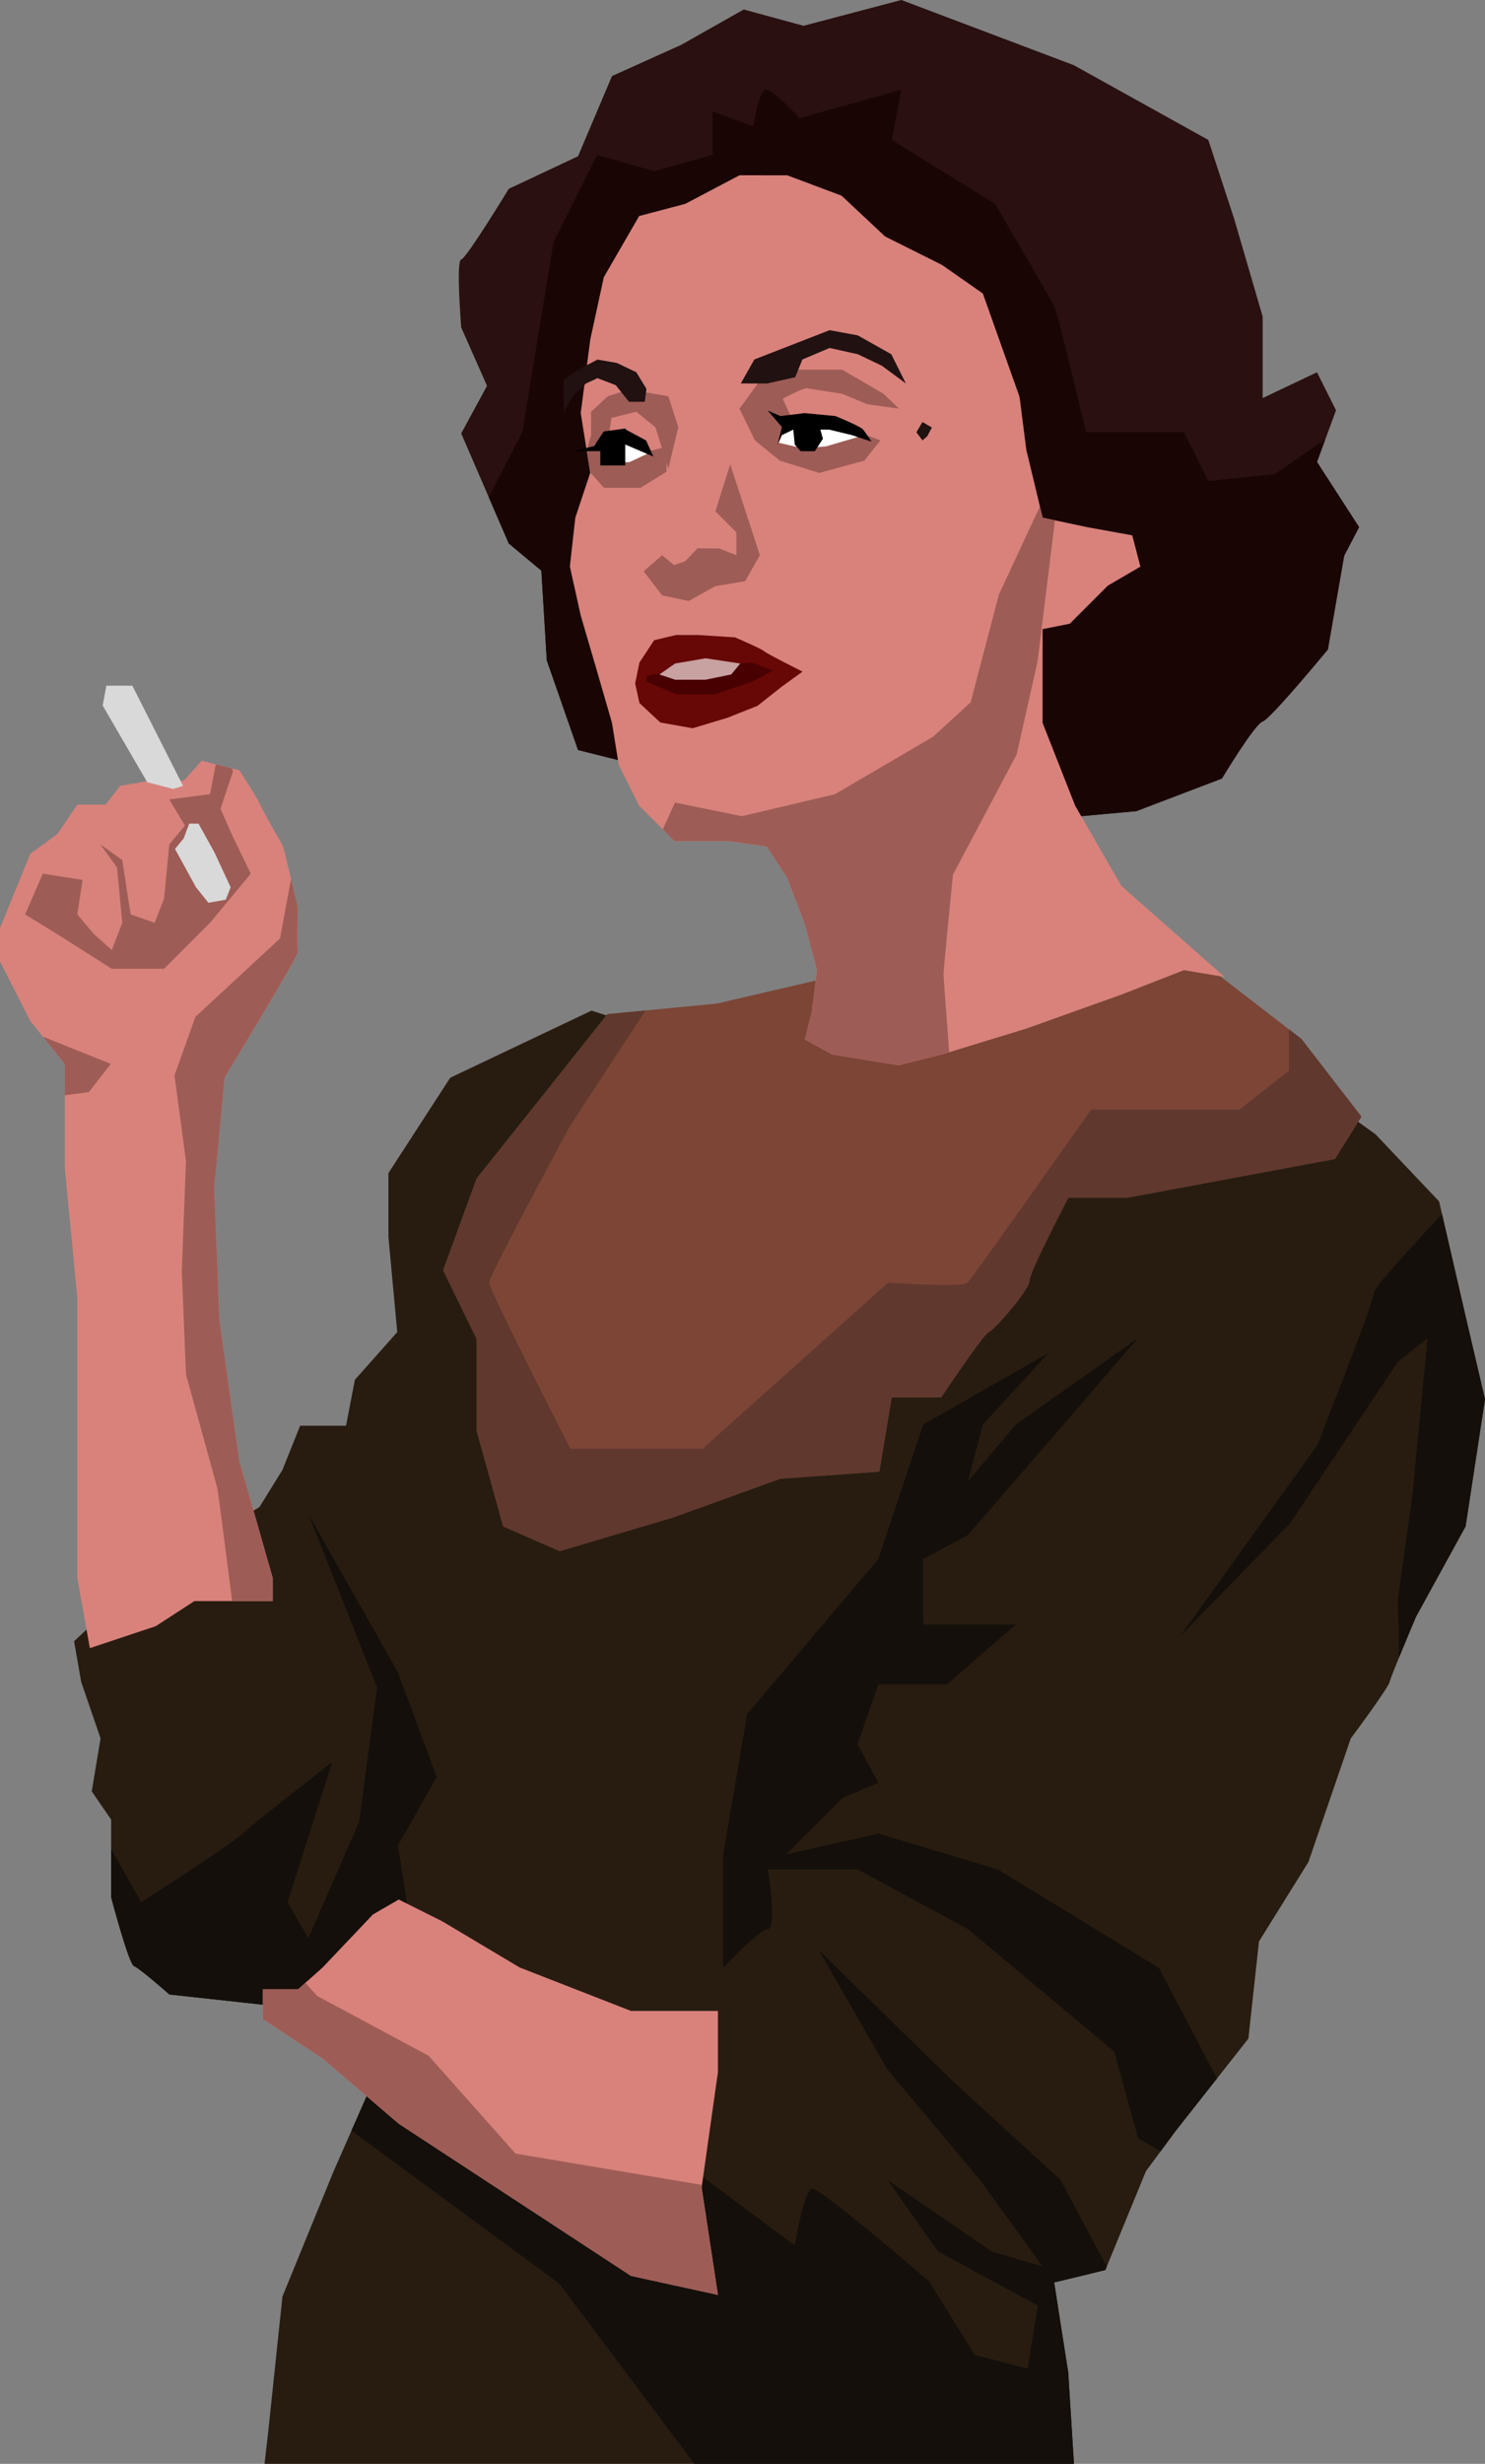 <svg xmlns="http://www.w3.org/2000/svg" width="497.166" height="824.646" viewBox="0 0 497.166 824.646">
  <rect x="0" y="0" width="497.166" height="824.646" fill="#808080" stroke="none"/>
  <g id="Audrey" transform="translate(-919.955 -178.854)">
    <g id="Body" transform="translate(944.752 494.646)">
      <path id="Differenzmenge_8" data-name="Differenzmenge 8" d="M-3572.245,2146.74h-270.983c.735-6.351,1.253-11.017,1.259-11.062l4.73-44.931,17.144-41.975,21.875-49.66-39.019-5.321-37.837-4.138c-.1-.089-10.081-8.879-11.824-9.46s-7.626-22.832-7.685-23.056v-26.013l-6.5-9.459,2.956-17.736-6.5-18.918-2.365-13.6,8.867-8.277,34.29-24.83,18.919-11.824,7.686-12.415,5.912-14.78h15.372l2.955-15.372,14.189-15.962-2.957-31.925v-21.283l20.693-31.925,47.3-22.465,31.333,10.05,76.857,17.736H-3490.2l18.918,13.6L-3450,1724.2l8.868,38.428,6.5,27.787-6.5,42.566-16.553,30.151c-.338.8-8.291,19.562-8.869,21.875s-12.882,18.752-13.006,18.918l-14.189,41.385-16.553,26.6-3.547,32.516-24.239,30.742-10.05,13.6-13.6,33.107-17.145,4.139,4.729,30.15,1.91,30.572Z" transform="translate(3907 -1637.887)" fill="#281c10"/>
      <path id="Pfad_132" data-name="Pfad 132" d="M4680.136-1679.613l-58.528,13.6-36.654,3.547-15.963,20.1-27.786,34.881-11.233,30.742,11.233,23.057v30.742l8.868,31.925,18.918,8.277,37.837-11.233,36.063-13.006,33.107-2.365,4.138-24.83h16.554s14.189-21.283,15.962-21.874,13.6-14.189,13.6-17.145,13.006-27.786,13.006-27.786h19.509l34.881-6.5,34.88-6.5,8.868-14.189-20.1-26.013-41.383-31.925-49.661,2.956Z" transform="translate(-4406.407 1686.116)" fill="#7c4536"/>
      <path id="Schnittmenge_22" data-name="Schnittmenge 22" d="M20.1,172.684,11.233,140.76V110.017L0,86.961,11.233,56.219,39.019,21.337l15.963-20.1L67.763,0l-25.2,38.482S15.371,88.734,15.371,91.1s27.195,55.573,27.195,55.573h44.34L148.982,91.1s24.83,1.774,26.6,0S216.97,33.162,216.97,33.162H266.63l16.554-13.007V6.321l4.138,3.192,20.1,26.013-8.868,14.188-34.88,6.5-34.881,6.5h-19.51s-13.007,24.831-13.007,27.786-11.823,16.554-13.6,17.145-15.963,21.874-15.963,21.874H150.164l-4.138,24.831-33.108,2.365L76.856,169.728,39.019,180.961Z" transform="translate(123.564 22.411)" fill="#60382e"/>
      <path id="Schnittmenge_25" data-name="Schnittmenge 25" d="M138.878,267.766l-7.993-28.974L81.929,197.827,44.96,177.845H14.987s3,19.982,0,19.982S0,210.816,0,210.816V172.85L7.993,125.89,51.954,73.935l14.987-44.96L108.9,5,86.924,28.975,81.929,47.958,97.915,28.975,138.878,0,113.9,28.975,81.929,65.943,66.942,73.935V95.917H97.915L74.935,115.9H51.954L44.96,135.882l6.994,12.989-11.989,5L20.982,172.85l30.972-6.994,39.965,11.989,53.953,32.971L165.3,247.823l-13.729,17.413-5.2,7.029Z" transform="translate(217.336 132.051)" fill="#140f0a"/>
      <path id="Schnittmenge_24" data-name="Schnittmenge 24" d="M72.936,129.371l5-35.968,5-51.955-9.991,7.993L36.968,103.394,0,141.361,45.96,77.417S64.944,29.459,64.944,26.462C64.944,24.471,78.607,9.7,87.784,0l7.879,34.141,6.5,27.786-6.5,42.567L79.109,134.645s-3.173,7.478-5.73,13.735C73.358,139.9,72.936,129.371,72.936,129.371Z" transform="translate(370.203 90.603)" fill="#140f0a"/>
      <path id="Schnittmenge_26" data-name="Schnittmenge 26" d="M74.934,119.9l-34.97-18.983L22.979,76.933l34.97,23.979,16.985,5L53.952,76.933,22.979,39.965,0,0,44.96,43.962,80.929,76.933l15.511,29-.488,1.188-17.145,4.139,1.355,8.637Z" transform="translate(249.309 336.873)" fill="#140f0a"/>
      <path id="Pfad_139" data-name="Pfad 139" d="M4600.554-1305.015l42.963,31.972s3-18.983,5.995-18.983,38.966,30.973,38.966,30.973l17.984,28.975h-69.938l-35.969-40.964Z" transform="translate(-4402.201 1708.829)" fill="#140f0a"/>
      <path id="Schnittmenge_23" data-name="Schnittmenge 23" d="M57.347,164.9,19.51,160.765S9.46,151.9,7.686,151.305,0,128.249,0,128.249V112.138l10.093,17.749s30.972-19.983,33.969-22.98S74.037,82.927,74.037,82.927L59.049,129.887l6.994,11.989L83.029,102.91l5.995-44.961L66.043,0,96.017,52.954l12.988,34.969L96.017,110.9l6.994,43.961L85.782,168.78Z" transform="translate(12.415 191)" fill="#140f0a"/>
      <path id="Differenzmenge_9" data-name="Differenzmenge 9" d="M-3572.244,1795.252h-127.061l-45.233-60.31-69.588-51.207,10.3-23.38,31.621,14.639,139.877,76.857,44.577,11.528,4.61-28.437,14.6-7.686,2.06,4.278-12.407,2.994,4.73,30.15,1.911,30.573Z" transform="translate(3907 -1286.397)" fill="#140f0a"/>
    </g>
    <g id="Hand" transform="translate(919.955 408.357)">
      <path id="Pfad_117" data-name="Pfad 117" d="M4420.04-1446.833l-4.2-23.438v-93.752l-4.2-43.728v-34.633l-11.544-14.343-10.145-19.94v-11.194L4400.1-1712.7l9.1-6.647,6.647-9.8h9.445l4.9-6.3,10.145-1.749h11.194l5.947-6.647,12.594,3.148s5.946,9.1,7,11.544,7.7,13.993,7.7,13.993l4.9,20.29s-.35,13.993,0,15.042-24.488,41.979-24.488,41.979l-3.5,37.081,1.75,44.078,6.646,47.226,11.194,39.18v7.7h-26.236l-12.943,8.4Z" transform="translate(-4389.955 1768.966)" fill="#d8827b"/>
      <path id="Schnittmenge_18" data-name="Schnittmenge 18" d="M29.036,68.434,10.845,56.89,0,50.243,5.947,36.6l13.294,2.1L17.492,50.243l5.6,6.647,5.947,5.247,3.5-9.1L30.785,34.5l-5.6-7.7,7.346,5.248,2.8,18.191,8.046,2.8L46.527,45,48.276,26.8l5.247-6.3-5.247-8.745,13.643-1.75L63.844,0l5.382,1.345.389.972-4.2,12.594,4.2,9.445L75.562,36.6,61.919,53.041,46.527,68.434Z" transform="translate(8.395 26.314)" fill="#9e5c56"/>
      <path id="Schnittmenge_17" data-name="Schnittmenge 17" d="M19.3,241.681c-1.775-13.906-4.717-36.809-4.961-37.781-.35-1.4-10.495-38.13-10.495-38.13l-1.4-34.632,1.4-36.732L0,65.72,7,46.129,35.332,19.893,39.01,0l2.269,9.4s-.35,13.992,0,15.042S16.792,66.419,16.792,66.419l-3.5,37.081,1.749,44.078L21.688,194.8l11.195,39.18v7.7Z" transform="translate(58.42 64.71)" fill="#9e5c56"/>
      <path id="Schnittmenge_19" data-name="Schnittmenge 19" d="M7.354,9.137,0,0C12.13,4.851,22.747,9.137,22.747,9.137L15.4,18.583,7.354,19.656Z" transform="translate(14.334 117.443)" fill="#9e5c56"/>
      <path id="Pfad_124" data-name="Pfad 124" d="M4423.638-1767.552l-1.242,6.624,14.9,25.668,8.694,2.277,3.312-1.035-16.974-33.533Z" transform="translate(-4388.021 1767.552)" fill="#d9d9d9"/>
      <path id="Pfad_125" data-name="Pfad 125" d="M4450.013-1723.988l-1.862,4.968-2.9,3.519,7.038,12.834,4.14,5.175,5.8-1.035,1.656-4.14-5.381-11.592-5.382-9.729Z" transform="translate(-4386.66 1770.148)" fill="#d9d9d9"/>
    </g>
    <g id="Hand_2" data-name="Hand 2" transform="translate(1007.968 814.622)">
      <path id="Pfad_129" data-name="Pfad 129" d="M4473.018-1354.123h11.824l8.186-7.276,16.826-17.736,8.641-5,14.552,7.276,25.922,15.462,37.291,14.553h29.1v20.465l-5.457,38.655,5.457,35.927-29.1-6.367-77.765-50.934-25.467-21.829-20.01-13.188Z" transform="translate(-4473.018 1384.137)" fill="#d8827b"/>
      <path id="Schnittmenge_21" data-name="Schnittmenge 21" d="M123.241,98.091,45.477,47.156,20.009,25.327,0,12.138v-10H11.823L14.223,0l3.967,4.408L55.482,24.417,84.587,57.16l62.427,10.49-.124.88,5.456,35.926Z" transform="translate(0 27.881)" fill="#9e5c56"/>
    </g>
    <g id="Head" transform="translate(1073.558 178.854)">
      <path id="Pfad_126" data-name="Pfad 126" d="M4602.077-1726.292l-27.24-6.822-10.46-30.015-1.819-30.015-10.914-9.1-15.917-36.836,8.64-15.917-8.64-19.555s-1.818-22.284,0-22.739,15.917-23.648,15.917-23.648l23.193-10.914,11.369-26.831,23.194-10.46,20.919-11.824,20.01,5.457,32.744-8.641,57.755,21.829,45.022,25.012,8.641,26.377,9.551,32.743v27.286l18.19-8.641,6.367,12.734-6.367,17.281,14.1,21.829-5,9.55-5.457,31.379s-19.1,23.193-21.829,24.1-13.644,19.1-13.644,19.1l-28.65,10.914-35.018,3.183Z" transform="translate(-4534.919 1984.146)" fill="#2a1010"/>
      <path id="Schnittmenge_20" data-name="Schnittmenge 20" d="M57.143,227.854,29.9,221.033l-10.46-30.015L17.625,161l-10.914-9.1L0,136.378c6.8-13.133,11.258-21.762,11.258-21.762L21.718,50.95,36.27,21.844,55.37,27.3l19.556-5.458V7.291l13.643,5S90.387.47,92.661.015s11.369,9.55,11.369,9.55L138.139.015l-3.184,16.827,34.562,21.374s19.1,32.743,20.01,34.563,10.459,41.838,10.459,41.838H232.73l8.186,16.372,22.284-2.274s7.163-5.053,16.863-11.6l-2.765,7.5,14.1,21.829-5,9.55-5.458,31.379s-19.1,23.193-21.829,24.1-13.643,19.1-13.643,19.1L216.813,241.5,181.8,244.681Z" transform="translate(10.015 30)" fill="#1a0505"/>
      <path id="Pfad_111" data-name="Pfad 111" d="M4626.8-1928.778l-18.132,9.55-15.462,4.093-11.824,20.465-4.548,20.919-3.183,24.557,3.183,20.01-5,15.007-1.819,16.372,3.638,16.372,5.457,18.646,5,17.281,2.274,14.1,6.822,13.643,11.824,11.824h18.19l12.734,1.819,6.821,10.46,5.912,15.462,4.093,15.462-1.819,14.1-2.274,9.1,9.1,5,22.283,3.638,14.553-3.638,28.2-8.641,31.834-11.369,20.919-8.186,13.643,2.274-34.562-30.469-15.462-26.831-10.915-27.741v-31.379l9.1-1.819,12.734-12.734,10.914-6.367-2.729-10.46-15.007-2.728-15.007-3.183-5.457-22.738-2.274-17.736-12.278-34.562-13.644-9.55-19.1-9.55-14.553-13.643-18.191-6.821Z" transform="translate(-4532.828 1987.446)" fill="#d8827b"/>
      <path id="Schnittmenge_16" data-name="Schnittmenge 16" d="M5.806,32.913,1.144,27.733,0,20.542l1.458-5.276V7.452L7.048,2.277,14.086,0,27.332,2.277l3.314,10.35L27.332,26.5l-.621-1.982v3.016l-8.692,5.382ZM8.289,9.522,7.048,17.388,5.1,19.425,20.295,20.7l4.874-1.108-2.183-6.964L16.57,7.452Z" transform="translate(42.831 130.355)" fill="#9e5c56"/>
      <path id="Pfad_107" data-name="Pfad 107" d="M4628.777-1843.715l-5.175-10.619,9.521-13.041h24.84l13.869,8.073,5.175,4.968-10.557-1.449-8.487-3.519s-10.764-1.656-11.8-1.863-8.073,3.519-8.073,3.519l3.105,6.831-1.035,7.1,20.907-3.581,9.728,3.581-5.381,6.769-15.111,4.14-13.248-4.14Z" transform="translate(-4529.633 1991.105)" fill="#9e5c56"/>
      <path id="Pfad_109" data-name="Pfad 109" d="M4593.322-1801.675l6.209-5.382,3.934,3.312,3.726-1.242,4.14-4.347h7.245l5.8,2.277v-7.659l-7.037-7.038,4.967-15.732,9.936,30.428-4.968,8.694-9.935,1.656-8.9,4.968-8.9-1.863Z" transform="translate(-4531.438 1992.887)" fill="#9e5c56"/>
      <path id="Schnittmenge_15" data-name="Schnittmenge 15" d="M56.66,183.367l-9.1-5,2.273-9.095,1.82-14.1-4.093-15.463-5.913-15.462-6.821-10.459L22.1,111.968H3.907L0,108.061l4.081-8.967,22.389,4.548L57.6,96.3l32.884-19.24,12.593-11.545,9.445-36.031L126.253,0l.9,3.733,4.137.878L125.47,51.869l-7,31.134L97.134,123.232s-3.149,31.834-3.149,33.233c0,.8,1.019,14.5,1.9,26.17l-2.387.732L78.944,187Z" transform="translate(68.292 169.537)" fill="#9e5c56"/>
      <path id="Pfad_104" data-name="Pfad 104" d="M4582.69-1837.749h6.491l7.1-3.307-6.492-4.042H4583.3Z" transform="translate(-4532.072 1992.433)" fill="#fff"/>
      <path id="Pfad_105" data-name="Pfad 105" d="M4635.979-1843.9l7.961,1.837,7.839-.613,12.125-3.552-9.8-3.674-13.84-.98-2.94,3.552Z" transform="translate(-4528.896 1992.089)" fill="#fff"/>
      <path id="Pfad_97" data-name="Pfad 97" d="M4624.021-1862.009l4.547-8.046,25.188-9.795,9.445,1.749,11.194,6.3,4.9,9.8-8.046-5.947-8.046-3.848-9.445-2.1-9.1,3.848-2.448,5.947-9.445,2.1Z" transform="translate(-4529.609 1990.362)" fill="#211111"/>
      <path id="Pfad_99" data-name="Pfad 99" d="M4574-1867.738l5.37-2.827,6.5,1.13,6.5,3.109,3.392,5.559-.565,4.334h-5.276l-4.429-5.559-6.124-2.355-3.863,1.79-4.428,4.146-3.015,5.559v-11.023Z" transform="translate(-4532.943 1990.915)" fill="#211111"/>
      <path id="Pfad_100" data-name="Pfad 100" d="M4632.512-1854.461l4.287,1.837,8.083-.98,10.289.98s8.452,3.43,9.309,4.532,2.817,4.042,2.817,4.042l-6.614-2.2-7.594-1.837h-2.939l.857,3.062-2.695,4.164h-4.777l-1.96-2.2-.49-5.022-3.8,1.837-1.47,3.185,1.47-5.879Z" transform="translate(-4529.103 1991.875)"/>
      <path id="Vereinigungsmenge_4" data-name="Vereinigungsmenge 4" d="M14.262,12.359H8.879V7.594H0L6.917,5.855l.675-1.2L10.043.98,17.391,0V.341l6.827,3.676L26.64,9.4,17.222,5.362v7Z" transform="translate(38.494 143.415)"/>
      <path id="Pfad_103" data-name="Pfad 103" d="M4679.534-1853.848l-2.031,3.44,2.031,2.708,1.58-1.354,1.58-2.934Z" transform="translate(-4524.302 1995.09)" fill="#211111"/>
      <path id="Pfad_114" data-name="Pfad 114" d="M4590.636-1767.328l1.433-7.006,4.936-7.484,7.324-1.752h7.325l12.42.8s8.916,3.822,9.713,4.618,12.9,6.847,12.9,6.847l-6.846,4.936-8.28,6.528-10.032,3.981-11.624,3.5-10.827-1.911-7.006-6.528Z" transform="translate(-4531.599 1996.1)" fill="#670806"/>
      <path id="Pfad_116" data-name="Pfad 116" d="M4594.243-1768.484l10.031,4.3h12.738l12.579-4.3,7.007-3.662-7.007-2.707-12.579.955-9.395.8-13.375,2.707Z" transform="translate(-4531.383 1996.619)" fill="#480100"/>
      <path id="Pfad_115" data-name="Pfad 115" d="M4598.3-1770.792l5.255-3.662,10.19-1.752,11.623,1.752-3.024,3.662-8.6,1.751h-10.19Z" transform="translate(-4531.141 1996.539)" fill="#c8a1a1"/>
    </g>
  </g>
</svg>
